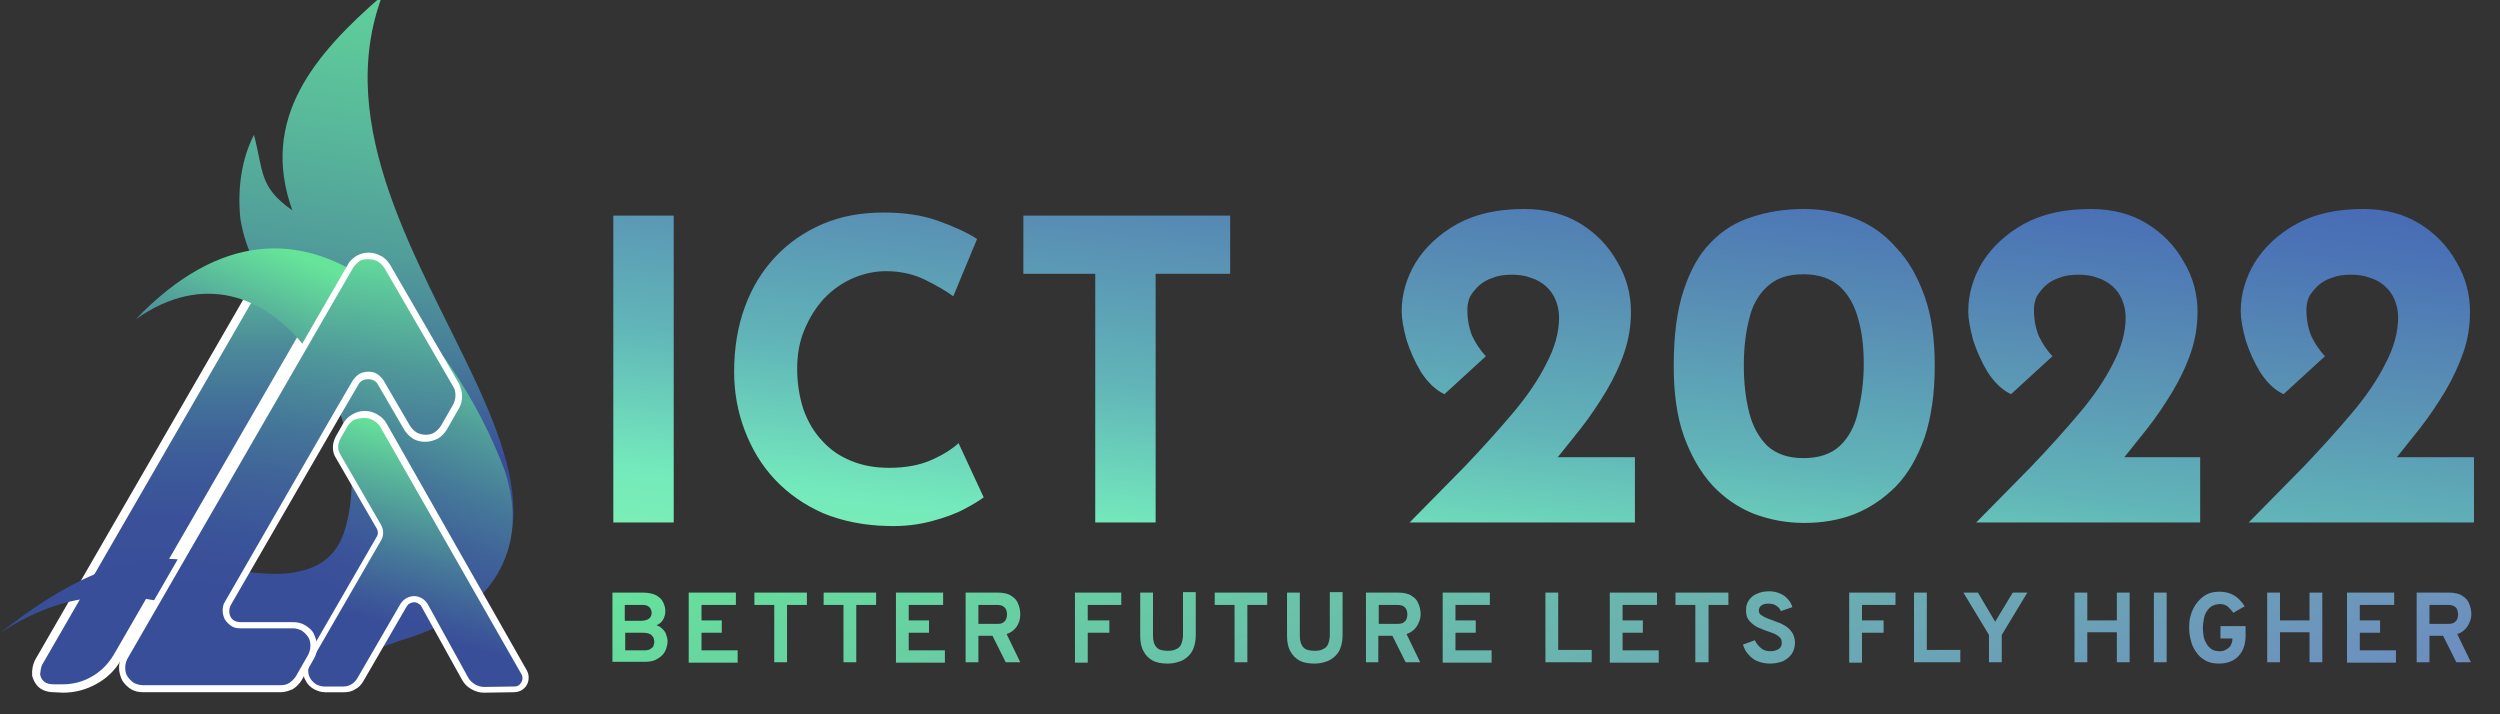 <?xml version="1.0" encoding="utf-8"?>
<!-- Generator: Adobe Illustrator 25.4.1, SVG Export Plug-In . SVG Version: 6.00 Build 0)  -->
<svg version="1.1" id="Layer_1" xmlns="http://www.w3.org/2000/svg" xmlns:xlink="http://www.w3.org/1999/xlink" x="0px" y="0px"
	 viewBox="0 0 567 162" style="enable-background:new 0 0 567 162;" xml:space="preserve">
<rect x="0" y="0" width="567" height="162" fill="#333333" stroke="none"/>
<style type="text/css">
	.st0{clip-path:url(#SVGID_00000067920444462314433530000003794126549708818059_);}
	.st1{fill:#FFFFFF;}
	.st2{fill:url(#SVGID_00000052808996886972856120000008325879736241601212_);}
	.st3{fill-rule:evenodd;clip-rule:evenodd;fill:url(#SVGID_00000044156537540709807610000000130047382592211596_);}
	.st4{fill-rule:evenodd;clip-rule:evenodd;fill:#394E99;}
	.st5{fill-rule:evenodd;clip-rule:evenodd;fill:url(#SVGID_00000081633903566483514600000015784370148020493229_);}
	.st6{fill:url(#SVGID_00000073679839622193793030000009126553621529302146_);}
	.st7{fill:url(#SVGID_00000145035700311910653020000007798532011616144793_);}
	.st8{fill:url(#SVGID_00000101102748528970559180000009254420850818108079_);}
	.st9{fill:url(#SVGID_00000073705740391211632920000015886061335947236507_);}
</style>
<g>
	<defs>
		<rect id="SVGID_1_" width="566.9" height="161.6"/>
	</defs>
	<clipPath id="SVGID_00000040544642885910015360000012321590435940844443_">
		<use xlink:href="#SVGID_1_"  style="overflow:visible;"/>
	</clipPath>
	<g style="clip-path:url(#SVGID_00000040544642885910015360000012321590435940844443_);">
		<path class="st1" d="M12.3,157c-3.6,0-4.6-2.3-5-3.7c-0.1-1.3,0.1-2.5,0.7-3.7L69,44c0.4-0.6,0.9-1.2,1.5-1.5
			c0.6-0.4,1.3-0.5,2.1-0.5c0.6,0,1.2,0.1,1.7,0.4c1.6,0.7,2.6,2.2,3.2,3.4c1.5,2.7,2.2,5.7,2.2,8.7c0,3-0.8,6-2.3,8.7l-49.9,86.4
			c-1.3,2.3-3.2,4.2-5.6,5.5c-2.3,1.3-4.9,2-7.6,2L12.3,157z"/>
		
			<linearGradient id="SVGID_00000004532986608310353010000013943842214436253860_" gradientUnits="userSpaceOnUse" x1="43.467" y1="6.136" x2="43.467" y2="118.922" gradientTransform="matrix(1 0 0 -1 0 162)">
			<stop  offset="0.21" style="stop-color:#394E99"/>
			<stop  offset="0.34" style="stop-color:#3A5199"/>
			<stop  offset="0.46" style="stop-color:#3D5C99"/>
			<stop  offset="0.56" style="stop-color:#426E99"/>
			<stop  offset="0.67" style="stop-color:#4A8699"/>
			<stop  offset="0.77" style="stop-color:#54A69A"/>
			<stop  offset="0.86" style="stop-color:#5FCD9A"/>
			<stop  offset="0.91" style="stop-color:#66E49A"/>
		</linearGradient>
		<path style="fill:url(#SVGID_00000004532986608310353010000013943842214436253860_);" d="M12.2,155.9c-2.1,0-3.4-0.9-3.9-2.8
			c0-0.2,0.1-2,0.5-2.8l61-105.6c0.3-0.5,0.6-0.8,1.1-1.1c0.5-0.3,1-0.4,1.5-0.4c0.4,0,0.9,0.1,1.3,0.3c1.3,0.6,2.2,2,2.6,2.8
			c1.4,2.5,2.1,5.3,2.1,8.2c0,2.9-0.8,5.7-2.2,8.1l-49.9,86.4c-1.2,2.1-3,3.9-5.1,5.1c-2.1,1.2-4.6,1.9-7,1.9H12.2z"/>
		<path class="st1" d="M72.5,43.8c0.3,0,0.7,0.1,1,0.2c1.4,0.6,2.2,2.4,2.3,2.5c1.3,2.4,2,5.1,2,7.8c0,2.7-0.7,5.4-2.1,7.8
			l-49.9,86.4c-1.2,2-2.8,3.7-4.9,4.9c-2,1.2-4.3,1.8-6.6,1.8h-2.1c-1.4,0-2.7-0.4-3.1-2.2c0,0,0.1-1.6,0.5-2.3l61-105.6
			c0.2-0.3,0.5-0.6,0.8-0.8C71.8,43.9,72.1,43.8,72.5,43.8 M72.5,42.3c-0.7,0-1.3,0.2-1.9,0.5c-0.6,0.3-1.1,0.8-1.4,1.4l-61,105.6
			c-0.6,1-0.7,3-0.6,3.4c0.3,1.3,1.3,3.4,4.6,3.4h2.1c2.6,0,5.1-0.7,7.4-2c2.2-1.3,4.1-3.2,5.4-5.4L77,62.9c1.5-2.6,2.3-5.5,2.3-8.5
			c0-3-0.7-5.9-2.2-8.5l0,0c-0.6-1.1-1.5-2.6-3-3.2C73.6,42.4,73.1,42.3,72.5,42.3L72.5,42.3z"/>
		
			<linearGradient id="SVGID_00000057839871435611204650000003882908012361419182_" gradientUnits="userSpaceOnUse" x1="127.938" y1="341.168" x2="45.074" y2="-163.93" gradientTransform="matrix(1 0 0 -1 0 162)">
			<stop  offset="0.14" style="stop-color:#66E49A"/>
			<stop  offset="0.25" style="stop-color:#65E19A"/>
			<stop  offset="0.32" style="stop-color:#63D99A"/>
			<stop  offset="0.37" style="stop-color:#5ECB9A"/>
			<stop  offset="0.42" style="stop-color:#58B79A"/>
			<stop  offset="0.47" style="stop-color:#519D9A"/>
			<stop  offset="0.51" style="stop-color:#477C99"/>
			<stop  offset="0.55" style="stop-color:#394E99"/>
		</linearGradient>
		<path style="fill-rule:evenodd;clip-rule:evenodd;fill:url(#SVGID_00000057839871435611204650000003882908012361419182_);" d="
			M54.5,49.5c-0.7-7,0.4-13.7,3.1-18.9c2.2,8.3,1.1,11.8,8.7,17.1C58.8,26.8,71.5,12.2,86.7-1c-22.4,59.5,78.8,122.6-2.3,148.5
			c7.5-5.1,11.9-29.1,12.1-32.3C98.8,79.2,59.2,79.6,54.5,49.5z"/>
		<g>
			<path class="st4" d="M33.1,135.8l5.2-9c-4.7-0.1-10.2,0.6-17.1,3.6L18,136C23,135.1,28.1,135,33.1,135.8z"/>
		</g>
		
			<linearGradient id="SVGID_00000141445510957751916080000008274958914436376481_" gradientUnits="userSpaceOnUse" x1="86.061" y1="96.166" x2="51.468" y2="12.894" gradientTransform="matrix(1 0 0 -1 0 162)">
			<stop  offset="0" style="stop-color:#66E49A"/>
			<stop  offset="9.000000e-02" style="stop-color:#5EC99A"/>
			<stop  offset="0.23" style="stop-color:#519D9A"/>
			<stop  offset="0.38" style="stop-color:#467B99"/>
			<stop  offset="0.52" style="stop-color:#3F6299"/>
			<stop  offset="0.64" style="stop-color:#3B5399"/>
			<stop  offset="0.74" style="stop-color:#394E99"/>
		</linearGradient>
		<path style="fill-rule:evenodd;clip-rule:evenodd;fill:url(#SVGID_00000141445510957751916080000008274958914436376481_);" d="
			M0,143.6c32-21.4,56.2,5.4,78.7,3.7c24.6-1.8,43.6-16.4,35.8-40.5c-11.3-30.3-45.1-74.6-83.7-34.4c30.5-21.5,56,22,47.2,48.4
			c-3.8,11.4-17.2,10-27,8C41.2,126.9,28.3,121.2,0,143.6z"/>
		
			<linearGradient id="SVGID_00000084524772812630126050000005449839728476038030_" gradientUnits="userSpaceOnUse" x1="88.231" y1="1.289" x2="105.546" y2="61.675" gradientTransform="matrix(1 0 0 -1 0 162)">
			<stop  offset="0.29" style="stop-color:#394E99"/>
			<stop  offset="0.38" style="stop-color:#3D5B99"/>
			<stop  offset="0.56" style="stop-color:#477C99"/>
			<stop  offset="0.8" style="stop-color:#57B29A"/>
			<stop  offset="1" style="stop-color:#66E49A"/>
		</linearGradient>
		<path style="fill:url(#SVGID_00000084524772812630126050000005449839728476038030_);" d="M109.8,156.4c-0.9,0-1.7-0.2-2.5-0.7
			c-0.7-0.4-1.4-1-1.8-1.8l-9.2-16.6c-0.2-0.4-0.6-0.8-1-1c-0.4-0.2-0.9-0.4-1.4-0.4s-1,0.1-1.4,0.4c-0.4,0.2-0.8,0.6-1,1l-9.8,16.9
			c-0.4,0.6-0.9,1.2-1.6,1.6c-0.7,0.4-1.4,0.6-2.1,0.6h-4.4c-0.7,0-1.5-0.2-2.1-0.6c-0.6-0.4-1.2-0.9-1.6-1.6
			c-0.4-0.6-0.6-1.4-0.6-2.1c0-0.7,0.2-1.5,0.6-2.1l16-27.7c0.2-0.4,0.4-0.9,0.4-1.4c0-0.5-0.1-1-0.4-1.4l-9.2-15.9
			c-0.4-0.7-0.6-1.4-0.6-2.1s0.2-1.5,0.6-2.1l1.6-2.8c0.4-0.8,1-1.4,1.8-1.8c0.7-0.4,1.6-0.7,2.5-0.7c0.9,0,1.7,0.2,2.5,0.7
			c0.7,0.4,1.4,1.1,1.8,1.8l31.9,55.9c0.2,0.4,0.4,0.9,0.4,1.3c0,0.5-0.1,0.9-0.3,1.4c-0.2,0.4-0.6,0.8-1,1
			c-0.4,0.2-0.9,0.3-1.4,0.3L109.8,156.4L109.8,156.4z"/>
		<path class="st1" d="M82.7,94.8c0.7,0,1.4,0.2,2.1,0.6c0.6,0.4,1.2,0.9,1.5,1.5l31.9,55.9c0.2,0.3,0.3,0.6,0.3,1s-0.1,0.7-0.3,1
			c-0.2,0.3-0.4,0.6-0.7,0.7c-0.3,0.2-0.7,0.2-1,0.2l-6.7,0.1c-0.7,0-1.4-0.2-2.1-0.6c-0.6-0.4-1.2-0.9-1.5-1.5L97,137
			c-0.3-0.5-0.8-1-1.3-1.3c-0.5-0.3-1.1-0.5-1.8-0.5s-1.2,0.2-1.8,0.5c-0.5,0.3-1,0.8-1.3,1.3l-9.8,16.9c-0.3,0.5-0.8,1-1.3,1.3
			c-0.5,0.3-1.1,0.5-1.8,0.5h-4.4c-0.6,0-1.2-0.2-1.8-0.5c-0.5-0.3-1-0.8-1.3-1.3c-0.3-0.5-0.5-1.1-0.5-1.8c0-0.6,0.2-1.2,0.5-1.8
			l16-27.7c0.3-0.5,0.5-1.1,0.5-1.8c0-0.6-0.2-1.2-0.5-1.8l-9.2-15.9c-0.3-0.5-0.5-1.1-0.5-1.8c0-0.6,0.2-1.2,0.5-1.8l1.6-2.8
			c0.4-0.6,0.9-1.2,1.5-1.5C81.3,94.9,82,94.8,82.7,94.8 M82.7,93.2c-1,0-2,0.3-2.8,0.8c-0.9,0.5-1.6,1.2-2.1,2.1l-1.6,2.8
			c-0.4,0.8-0.7,1.6-0.7,2.5c0,0.9,0.2,1.8,0.7,2.5l9.2,15.9c0.2,0.3,0.3,0.7,0.3,1c0,0.4-0.1,0.7-0.3,1l-16,27.7
			c-0.4,0.8-0.7,1.6-0.7,2.5c0,0.9,0.2,1.7,0.7,2.5c0.4,0.8,1.1,1.4,1.8,1.8c0.8,0.4,1.6,0.7,2.5,0.7h4.4c0.9,0,1.8-0.2,2.5-0.7
			c0.8-0.4,1.4-1.1,1.8-1.8l9.8-16.9c0.2-0.3,0.4-0.6,0.7-0.7c0.3-0.2,0.7-0.3,1-0.3c0.4,0,0.7,0.1,1,0.3c0.3,0.2,0.6,0.4,0.7,0.7
			l9.2,16.6c0.5,0.9,1.2,1.6,2.1,2.1c0.9,0.5,1.8,0.8,2.8,0.8l6.7-0.1c0.6,0,1.2-0.1,1.8-0.4c0.5-0.3,1-0.7,1.3-1.3
			c0.3-0.5,0.4-1.1,0.4-1.7c0-0.6-0.2-1.2-0.5-1.7L87.7,96.1c-0.5-0.9-1.2-1.6-2.1-2.1C84.7,93.5,83.8,93.2,82.7,93.2L82.7,93.2z"/>
		
			<linearGradient id="SVGID_00000002346362636735346170000005967395932478588344_" gradientUnits="userSpaceOnUse" x1="75.957" y1="105.213" x2="59.493" y2="1.278" gradientTransform="matrix(1 0 0 -1 0 162)">
			<stop  offset="0" style="stop-color:#63DC9A"/>
			<stop  offset="8.000000e-02" style="stop-color:#5BC29A"/>
			<stop  offset="0.23" style="stop-color:#4F989A"/>
			<stop  offset="0.38" style="stop-color:#457899"/>
			<stop  offset="0.52" style="stop-color:#3F6199"/>
			<stop  offset="0.65" style="stop-color:#3A5399"/>
			<stop  offset="0.76" style="stop-color:#394E99"/>
		</linearGradient>
		<path style="fill:url(#SVGID_00000002346362636735346170000005967395932478588344_);" d="M32.4,156.4c-0.8,0-1.7-0.2-2.4-0.6
			c-0.7-0.4-1.3-1-1.8-1.8c-0.4-0.7-0.6-1.6-0.6-2.4c0-0.8,0.2-1.7,0.6-2.4l51.2-88.7c0.4-0.7,1-1.3,1.8-1.8
			c0.7-0.4,1.6-0.6,2.4-0.6c0.8,0,1.7,0.2,2.4,0.6c0.7,0.4,1.3,1,1.8,1.8l15.6,26.9c0.4,0.7,0.6,1.6,0.6,2.4s-0.2,1.7-0.6,2.4
			l-2.8,4.9c-0.4,0.7-1,1.3-1.8,1.8c-0.7,0.4-1.6,0.6-2.4,0.6c-0.8,0-1.7-0.2-2.4-0.6c-0.7-0.4-1.3-1-1.8-1.8l-6-10.3
			c-0.3-0.5-0.7-0.9-1.2-1.2c-0.5-0.3-1.1-0.4-1.6-0.4c-0.6,0-1.1,0.2-1.6,0.4c-0.5,0.3-0.9,0.7-1.2,1.2l-29,50.1
			c-0.3,0.5-0.4,1.1-0.4,1.6c0,0.6,0.2,1.1,0.4,1.6c0.3,0.5,0.7,0.9,1.2,1.2c0.5,0.3,1.1,0.4,1.6,0.4h11.9c0.8,0,1.7,0.2,2.4,0.7
			c0.7,0.4,1.3,1,1.8,1.8c0.4,0.7,0.6,1.6,0.6,2.4c0,0.8-0.2,1.7-0.6,2.4l-2.8,4.9c-0.4,0.7-1,1.3-1.8,1.8c-0.7,0.4-1.6,0.6-2.4,0.6
			H32.4z"/>
		<path class="st1" d="M83.7,58.8c0.7,0,1.4,0.2,2,0.5c0.6,0.4,1.1,0.9,1.5,1.5l15.6,26.9c0.4,0.6,0.5,1.3,0.5,2
			c0,0.7-0.2,1.4-0.5,2l-2.8,4.9c-0.4,0.6-0.9,1.1-1.5,1.5c-0.6,0.4-1.3,0.5-2,0.5c-0.7,0-1.4-0.2-2-0.5c-0.6-0.4-1.1-0.9-1.5-1.5
			l-6-10.3c-0.4-0.6-0.9-1.1-1.5-1.5c-0.6-0.4-1.3-0.5-2-0.5c-0.7,0-1.4,0.2-2,0.5c-0.6,0.4-1.1,0.9-1.5,1.5l-3.8,6.5L51,136.5
			c-0.4,0.6-0.5,1.3-0.5,2c0,0.7,0.2,1.4,0.5,2c0.4,0.6,0.9,1.1,1.5,1.5c0.6,0.4,1.3,0.5,2,0.5h11.9c0.7,0,1.4,0.2,2,0.5
			c0.6,0.4,1.1,0.9,1.5,1.5c0.4,0.6,0.5,1.3,0.5,2c0,0.7-0.2,1.4-0.5,2l-2.8,4.9c-0.4,0.6-0.9,1.1-1.5,1.5c-0.6,0.4-1.3,0.5-2,0.5
			H32.4c-0.7,0-1.4-0.2-2-0.5c-0.6-0.4-1.1-0.9-1.5-1.5c-0.4-0.6-0.5-1.3-0.5-2c0-0.7,0.2-1.4,0.5-2l51.2-88.7
			c0.4-0.6,0.9-1.1,1.5-1.5S83,58.8,83.7,58.8 M83.7,57.3c-1,0-1.9,0.2-2.8,0.7c-0.8,0.5-1.6,1.2-2,2l-51.2,88.7
			c-0.5,0.8-0.7,1.8-0.7,2.8c0,1,0.3,1.9,0.7,2.8c0.5,0.8,1.2,1.5,2,2c0.8,0.5,1.8,0.7,2.8,0.7h31.1c1,0,1.9-0.3,2.8-0.7
			c0.8-0.5,1.5-1.2,2-2l2.8-4.9c0.5-0.8,0.7-1.8,0.7-2.8c0-1-0.3-1.9-0.7-2.8s-1.2-1.5-2-2c-0.8-0.5-1.8-0.7-2.8-0.7H54.5
			c-0.4,0-0.9-0.1-1.3-0.3c-0.4-0.2-0.7-0.5-0.9-0.9c-0.2-0.4-0.3-0.8-0.3-1.3c0-0.4,0.1-0.9,0.3-1.3l25.2-43.6l3.8-6.5
			c0.2-0.4,0.5-0.7,0.9-0.9c0.4-0.2,0.8-0.3,1.3-0.3s0.9,0.1,1.3,0.3c0.4,0.2,0.7,0.5,0.9,0.9l6,10.3c0.5,0.8,1.2,1.5,2,2
			c0.8,0.5,1.8,0.7,2.8,0.7c1,0,1.9-0.3,2.8-0.7c0.8-0.5,1.5-1.2,2-2l2.8-4.9c0.5-0.8,0.7-1.8,0.7-2.8c0-1-0.3-1.9-0.7-2.8
			L88.5,60.1c-0.5-0.8-1.2-1.6-2-2C85.6,57.6,84.6,57.3,83.7,57.3L83.7,57.3z"/>
		<g>
			
				<linearGradient id="SVGID_00000070091522636405020480000003473333371000665510_" gradientUnits="userSpaceOnUse" x1="342.309" y1="14.236" x2="368.031" y2="228.85" gradientTransform="matrix(1 0 0 -1 0 162)">
				<stop  offset="0" style="stop-color:#7EF0B2"/>
				<stop  offset="8.000000e-02" style="stop-color:#74EABC"/>
				<stop  offset="0.23" style="stop-color:#61B5B8"/>
				<stop  offset="0.38" style="stop-color:#5990B4"/>
				<stop  offset="0.52" style="stop-color:#4B73B5"/>
				<stop  offset="0.65" style="stop-color:#4260B6"/>
				<stop  offset="0.76" style="stop-color:#455EB5"/>
			</linearGradient>
			<path style="fill:url(#SVGID_00000070091522636405020480000003473333371000665510_);" d="M139.1,48.9h13.7v69.6h-13.7V48.9z
				 M223.1,112.8c-0.8,0.6-2.2,1.5-4.3,2.6c-2,1.1-4.5,2-7.5,2.8c-3,0.8-6.2,1.2-9.8,1.1c-5.5-0.1-10.4-1.1-14.8-2.9
				c-4.3-1.9-7.9-4.4-11-7.7c-3-3.2-5.2-6.9-6.8-11.1c-1.6-4.2-2.4-8.6-2.4-13.3c0-5.3,0.8-10.2,2.4-14.6c1.6-4.4,3.9-8.2,6.9-11.4
				c3-3.2,6.6-5.7,10.8-7.5c4.2-1.8,8.8-2.6,13.8-2.6c4.7,0,8.8,0.6,12.4,1.9c3.6,1.3,6.5,2.6,8.8,4.1l-5.4,13
				c-1.6-1.2-3.7-2.4-6.3-3.7c-2.6-1.3-5.6-2-9-2c-2.6,0-5.2,0.6-7.7,1.7c-2.4,1.1-4.5,2.6-6.4,4.6c-1.8,2-3.3,4.4-4.4,7.1
				c-1.1,2.6-1.6,5.6-1.6,8.7c0,3.3,0.5,6.4,1.4,9.2c1,2.8,2.4,5.2,4.3,7.2c1.8,2,4,3.5,6.5,4.5c2.6,1.1,5.5,1.6,8.7,1.6
				c3.7,0,6.9-0.6,9.6-1.8s4.7-2.5,6.1-3.8L223.1,112.8z M232.1,48.9H279v13.2h-16.9v56.4h-13.7V62.1h-16.3V48.9z M319.7,118.5
				c4.4-4.5,8.6-8.7,12.6-12.8c4-4.2,7.6-8.2,10.8-12c3.3-3.9,5.8-7.6,7.6-11.2c1.9-3.6,2.9-7.1,2.9-10.5c0-1.5-0.3-2.8-0.8-4
				c-0.5-1.2-1.2-2.2-2.2-3.1c-0.9-0.8-2.1-1.5-3.4-1.9c-1.3-0.5-2.7-0.7-4.3-0.7c-1.6,0-3.1,0.2-4.3,0.7c-1.3,0.4-2.3,1-3.2,1.8
				c-0.8,0.8-1.5,1.6-2,2.5c-0.4,0.9-0.6,1.9-0.6,2.9c0,2.3,0.4,4.3,1.1,6c0.8,1.7,1.8,3.2,3.1,4.6l-9.4,8.6c-2.1-1-3.8-2.7-5.3-5
				c-1.4-2.3-2.5-4.8-3.3-7.3c-0.7-2.6-1.1-4.8-1.1-6.5c0-3.9,1.1-7.6,3.2-11.1c2.2-3.5,5.3-6.4,9.4-8.7c4.2-2.3,9.2-3.4,15.2-3.4
				c4.9,0,9.1,1.1,12.7,3.3c3.6,2.2,6.4,5.1,8.4,8.7c2.1,3.5,3.1,7.3,3.1,11.3c0,3.2-0.5,6.3-1.5,9.2c-1,3-2.4,5.9-4.1,8.8
				c-1.7,2.8-3.6,5.7-5.8,8.5c-2.2,2.8-4.5,5.6-6.8,8.5l-7-2h26.1v14.8H319.7z M409.2,118.6c-4,0-7.8-0.7-11.5-2.1
				c-3.5-1.4-6.7-3.6-9.4-6.5c-2.7-3-4.8-6.7-6.4-11.1c-1.6-4.5-2.3-9.8-2.3-15.9c0-6.8,0.7-12.4,2.2-17c1.5-4.6,3.5-8.3,6.2-11
				c2.7-2.8,5.8-4.7,9.4-5.8c3.6-1.2,7.5-1.8,11.8-1.8c4,0,7.8,0.7,11.4,2.1c3.6,1.4,6.8,3.6,9.4,6.6c2.8,2.9,4.9,6.6,6.5,11.1
				c1.6,4.5,2.3,9.7,2.3,15.8c0,6.3-0.8,11.7-2.3,16.2c-1.6,4.5-3.7,8.2-6.5,11.1c-2.8,2.8-5.9,4.9-9.4,6.3
				C417,118,413.2,118.6,409.2,118.6z M409,103.9c3.5,0,6.3-0.9,8.3-2.8c2-1.9,3.4-4.5,4.1-7.7c0.8-3.3,1.3-6.9,1.3-10.8
				c0-3.9-0.4-7.4-1.3-10.4c-0.8-3-2.2-5.4-4.1-7.2c-2-1.8-4.7-2.8-8.3-2.8c-3.5,0-6.2,0.9-8.2,2.8c-2,1.8-3.4,4.3-4.1,7.4
				c-0.8,3.1-1.2,6.6-1.2,10.5c0,3.9,0.4,7.4,1.2,10.6c0.8,3.2,2.2,5.7,4.1,7.6C402.9,103,405.6,103.9,409,103.9z M448.2,118.5
				c4.4-4.5,8.6-8.7,12.6-12.8c4-4.2,7.6-8.2,10.8-12c3.3-3.9,5.8-7.6,7.6-11.2c1.9-3.6,2.9-7.1,2.9-10.5c0-1.5-0.3-2.8-0.8-4
				c-0.5-1.2-1.2-2.2-2.2-3.1c-0.9-0.8-2.1-1.5-3.4-1.9c-1.3-0.5-2.7-0.7-4.3-0.7c-1.6,0-3.1,0.2-4.3,0.7c-1.3,0.4-2.3,1-3.2,1.8
				c-0.8,0.8-1.5,1.6-2,2.5c-0.4,0.9-0.6,1.9-0.6,2.9c0,2.3,0.4,4.3,1.1,6c0.8,1.7,1.8,3.2,3.1,4.6l-9.4,8.6c-2.1-1-3.8-2.7-5.3-5
				c-1.4-2.3-2.5-4.8-3.3-7.3c-0.7-2.6-1.1-4.8-1.1-6.5c0-3.9,1.1-7.6,3.2-11.1c2.2-3.5,5.3-6.4,9.4-8.7c4.2-2.3,9.2-3.4,15.2-3.4
				c4.9,0,9.1,1.1,12.7,3.3c3.6,2.2,6.4,5.1,8.4,8.7c2.1,3.5,3.1,7.3,3.1,11.3c0,3.2-0.5,6.3-1.5,9.2c-1,3-2.4,5.9-4.1,8.8
				c-1.7,2.8-3.6,5.7-5.8,8.5c-2.2,2.8-4.5,5.6-6.8,8.5l-7-2H499v14.8H448.2z M510,118.5c4.4-4.5,8.6-8.7,12.6-12.8
				c4-4.2,7.6-8.2,10.8-12c3.3-3.9,5.8-7.6,7.6-11.2c1.9-3.6,2.9-7.1,2.9-10.5c0-1.5-0.3-2.8-0.8-4c-0.5-1.2-1.2-2.2-2.2-3.1
				c-0.9-0.8-2-1.5-3.4-1.9c-1.3-0.5-2.7-0.7-4.3-0.7c-1.6,0-3.1,0.2-4.3,0.7c-1.3,0.4-2.3,1-3.2,1.8c-0.8,0.8-1.5,1.6-2,2.5
				c-0.4,0.9-0.6,1.9-0.6,2.9c0,2.3,0.4,4.3,1.1,6c0.8,1.7,1.8,3.2,3.1,4.6l-9.4,8.6c-2.1-1-3.8-2.7-5.3-5c-1.4-2.3-2.5-4.8-3.3-7.3
				c-0.7-2.6-1.1-4.8-1.1-6.5c0-3.9,1.1-7.6,3.2-11.1c2.2-3.5,5.3-6.4,9.4-8.7c4.2-2.3,9.2-3.4,15.2-3.4c4.9,0,9.1,1.1,12.7,3.3
				c3.6,2.2,6.4,5.1,8.4,8.7c2.1,3.5,3.1,7.3,3.1,11.3c0,3.2-0.5,6.3-1.5,9.2s-2.4,5.9-4.1,8.8c-1.7,2.8-3.6,5.7-5.8,8.5
				c-2.2,2.8-4.5,5.6-6.8,8.5l-7-2h26.1v14.8H510z"/>
		</g>
		
			<linearGradient id="SVGID_00000080922196000627532820000017469449292355767686_" gradientUnits="userSpaceOnUse" x1="300.647" y1="131.556" x2="407.469" y2="-116.09" gradientTransform="matrix(1 0 0 -1 0 162)">
			<stop  offset="9.255320e-02" style="stop-color:#66E49A"/>
			<stop  offset="0.927" style="stop-color:#6E7BC7"/>
		</linearGradient>
		<path style="fill:url(#SVGID_00000080922196000627532820000017469449292355767686_);" d="M138.9,150.2v-15.8h6.8
			c1.3,0,2.3,0.2,3.1,0.6c0.7,0.4,1.3,0.9,1.6,1.6c0.3,0.6,0.5,1.3,0.5,2c0,0.7-0.2,1.4-0.5,1.9c-0.3,0.6-0.8,1-1.5,1.3
			c0.6,0.2,1,0.5,1.4,0.9c0.4,0.4,0.7,0.8,0.8,1.3c0.2,0.5,0.3,1,0.3,1.4c0,0.6-0.1,1.1-0.3,1.7c-0.2,0.6-0.5,1.1-0.9,1.5
			s-1,0.8-1.6,1.1c-0.7,0.3-1.5,0.4-2.5,0.4H138.9z M141.8,147.5h4.4c0.6,0,1-0.1,1.3-0.3c0.3-0.2,0.6-0.4,0.7-0.7
			c0.1-0.3,0.2-0.6,0.2-0.9c0-0.4-0.1-0.7-0.2-1c-0.2-0.3-0.4-0.6-0.8-0.8c-0.4-0.2-1-0.3-1.8-0.3h-3.8V147.5z M141.8,140.8h3.5
			c0.9,0,1.5-0.2,1.9-0.5c0.4-0.3,0.6-0.8,0.6-1.3c0-0.3-0.1-0.6-0.2-0.8c-0.1-0.3-0.3-0.5-0.6-0.7c-0.3-0.2-0.7-0.3-1.3-0.3h-4
			V140.8z M156.2,150.2v-15.8h10.7v2.8h-7.8v3.5h4.6v2.8h-4.6v4h8.2v2.8H156.2z M175.6,150.2v-13h-4.5v-2.8H183v2.8h-4.5v13H175.6z
			 M191.3,150.2v-13h-4.5v-2.8h11.9v2.8h-4.5v13H191.3z M203.2,150.2v-15.8h10.7v2.8h-7.8v3.5h4.6v2.8h-4.6v4h8.2v2.8H203.2z
			 M219,150.2v-15.8h7.2c1.3,0,2.4,0.2,3.1,0.7c0.8,0.5,1.3,1,1.6,1.8c0.3,0.7,0.5,1.5,0.5,2.4c0,0.6-0.1,1.2-0.3,1.8
			c-0.2,0.6-0.6,1.2-1,1.6c-0.5,0.5-1.1,0.9-1.8,1.1l3.1,6.4h-3.3l-3-6h-3.2v6H219z M221.9,141.5h4.3c0.6,0,1-0.1,1.3-0.3
			c0.3-0.2,0.6-0.5,0.7-0.8c0.1-0.3,0.2-0.7,0.2-1.1c0-0.3-0.1-0.7-0.2-1c-0.1-0.3-0.4-0.6-0.7-0.8c-0.3-0.2-0.8-0.3-1.3-0.3h-4.3
			V141.5z M243.8,150.2v-15.8h10.5v2.8h-7.6v3.5h4.9v2.8h-4.9v6.8H243.8z M264.8,150.5c-1.3,0-2.5-0.2-3.4-0.7
			c-0.9-0.5-1.6-1.2-2.1-2.2c-0.5-0.9-0.7-2.1-0.7-3.4v-9.8h2.9v9.8c0,1.2,0.3,2.1,0.8,2.6c0.5,0.6,1.4,0.8,2.6,0.8
			c0.7,0,1.4-0.1,1.9-0.4c0.5-0.2,0.9-0.6,1.1-1.1c0.2-0.5,0.4-1.2,0.4-2v-9.8h2.9v9.8c0,1.1-0.2,2.1-0.5,2.9
			c-0.3,0.8-0.8,1.5-1.4,2c-0.6,0.5-1.2,0.9-2,1.1C266.4,150.4,265.6,150.5,264.8,150.5z M280,150.2v-13h-4.5v-2.8h11.9v2.8h-4.5v13
			H280z M298.1,150.5c-1.3,0-2.5-0.2-3.4-0.7c-0.9-0.5-1.6-1.2-2.1-2.2c-0.5-0.9-0.7-2.1-0.7-3.4v-9.8h2.9v9.8
			c0,1.2,0.3,2.1,0.8,2.6c0.5,0.6,1.4,0.8,2.6,0.8c0.7,0,1.4-0.1,1.9-0.4c0.5-0.2,0.9-0.6,1.1-1.1c0.2-0.5,0.4-1.2,0.4-2v-9.8h2.9
			v9.8c0,1.1-0.2,2.1-0.5,2.9c-0.3,0.8-0.8,1.5-1.4,2c-0.6,0.5-1.2,0.9-2,1.1C299.7,150.4,298.9,150.5,298.1,150.5z M309.8,150.2
			v-15.8h7.2c1.3,0,2.4,0.2,3.1,0.7c0.8,0.5,1.3,1,1.6,1.8c0.3,0.7,0.5,1.5,0.5,2.4c0,0.6-0.1,1.2-0.4,1.8c-0.2,0.6-0.6,1.2-1,1.6
			s-1.1,0.9-1.8,1.1l3.1,6.4h-3.3l-3-6h-3.2v6H309.8z M312.7,141.5h4.3c0.5,0,1-0.1,1.3-0.3c0.3-0.2,0.6-0.5,0.7-0.8
			c0.1-0.3,0.2-0.7,0.2-1.1c0-0.3-0.1-0.7-0.2-1s-0.4-0.6-0.7-0.8c-0.3-0.2-0.8-0.3-1.3-0.3h-4.3V141.5z M327.2,150.2v-15.8h10.7
			v2.8h-7.8v3.5h4.6v2.8h-4.6v4h8.2v2.8H327.2z M350.5,150.2v-15.8h2.9v13h7.6v2.8H350.5z M365.1,150.2v-15.8h10.7v2.8h-7.8v3.5h4.6
			v2.8h-4.6v4h8.2v2.8H365.1z M384.5,150.2v-13H380v-2.8H392v2.8h-4.5v13H384.5z M401.4,150.5c-1,0-1.9-0.2-2.7-0.5
			c-0.8-0.3-1.5-0.8-2.1-1.5c-0.6-0.6-1-1.4-1.3-2.3l2.7-1c0.3,0.7,0.8,1.3,1.4,1.8c0.6,0.5,1.3,0.7,2.1,0.7c0.8,0,1.4-0.2,1.9-0.5
			c0.5-0.3,0.7-0.8,0.7-1.5c0-0.4-0.1-0.8-0.4-1.1c-0.3-0.3-0.7-0.6-1.1-0.8c-0.5-0.2-1-0.4-1.6-0.6c-0.6-0.2-1.2-0.4-1.8-0.7
			c-0.6-0.2-1.1-0.5-1.6-0.9c-0.5-0.4-0.9-0.8-1.2-1.3c-0.3-0.5-0.4-1.2-0.4-2c0-0.8,0.2-1.5,0.6-2.1c0.4-0.6,1-1.2,1.8-1.5
			c0.8-0.4,1.7-0.6,2.9-0.6c0.9,0,1.7,0.2,2.4,0.5c0.7,0.3,1.3,0.7,1.8,1.3c0.5,0.5,0.8,1.1,1,1.8l-2.6,0.9c-0.2-0.5-0.5-0.9-1-1.2
			c-0.4-0.3-1-0.5-1.8-0.5c-0.7,0-1.2,0.1-1.6,0.4c-0.4,0.3-0.6,0.7-0.6,1.2c0,0.3,0.1,0.6,0.4,0.9c0.3,0.2,0.6,0.4,1,0.6
			c0.4,0.2,0.9,0.4,1.5,0.6c0.6,0.2,1.2,0.5,1.9,0.7c0.6,0.3,1.2,0.6,1.7,1c0.5,0.4,0.9,0.9,1.2,1.4c0.3,0.6,0.5,1.3,0.5,2.1
			c0,1-0.3,1.9-0.8,2.6c-0.5,0.7-1.2,1.2-2,1.6C403.4,150.3,402.5,150.5,401.4,150.5z M419.4,150.2v-15.8h10.5v2.8h-7.6v3.5h4.9v2.8
			h-4.9v6.8H419.4z M434.1,150.2v-15.8h2.9v13h7.6v2.8H434.1z M451.1,150.2v-6.2l-5.8-9.6h3.3l3.9,6.6l4-6.6h3.3l-5.8,9.6v6.2H451.1
			z M470.5,150.2v-15.8h2.9v6.3h6.7v-6.3h2.9v15.8h-2.9v-6.8h-6.7v6.8H470.5z M488.5,150.2v-15.8h2.9v15.8H488.5z M503.3,150.5
			c-1.2,0-2.3-0.2-3.1-0.7c-0.9-0.5-1.6-1.1-2.1-1.9c-0.6-0.8-1-1.7-1.2-2.6c-0.3-1-0.4-2-0.4-3c0-1,0.1-2,0.4-2.9
			c0.3-1,0.7-1.8,1.3-2.6c0.6-0.8,1.3-1.4,2.1-1.9c0.9-0.5,1.9-0.7,3.1-0.7c1,0,1.9,0.2,2.6,0.5c0.7,0.3,1.3,0.7,1.8,1.2
			c0.5,0.5,0.9,1,1.3,1.6l-2.6,1.5c-0.3-0.5-0.8-1-1.2-1.4c-0.5-0.4-1.1-0.6-1.8-0.6c-0.7,0-1.4,0.2-1.9,0.5
			c-0.5,0.3-0.9,0.8-1.2,1.3c-0.3,0.5-0.5,1.1-0.6,1.8c-0.1,0.6-0.2,1.2-0.2,1.8c0,0.7,0.1,1.3,0.2,2c0.1,0.6,0.4,1.2,0.7,1.7
			c0.3,0.5,0.7,0.9,1.2,1.2c0.5,0.3,1.1,0.4,1.8,0.4c0.5,0,1-0.1,1.4-0.4c0.4-0.2,0.8-0.5,1-0.9c0.2-0.4,0.4-0.8,0.4-1.3v-0.3h-2.7
			V142h5.7v2.3c0,1.3-0.3,2.5-0.8,3.4c-0.5,0.9-1.2,1.6-2.1,2.1C505.4,150.3,504.4,150.5,503.3,150.5z M514.2,150.2v-15.8h2.9v6.3
			h6.7v-6.3h2.9v15.8h-2.9v-6.8h-6.7v6.8H514.2z M532.3,150.2v-15.8H543v2.8h-7.8v3.5h4.6v2.8h-4.6v4h8.2v2.8H532.3z M548.1,150.2
			v-15.8h7.2c1.3,0,2.4,0.2,3.1,0.7c0.8,0.5,1.3,1,1.6,1.8c0.3,0.7,0.5,1.5,0.5,2.4c0,0.6-0.1,1.2-0.4,1.8c-0.2,0.6-0.6,1.2-1,1.6
			c-0.5,0.5-1.1,0.9-1.8,1.1l3.1,6.4h-3.3l-3-6H551v6H548.1z M551,141.5h4.3c0.5,0,1-0.1,1.3-0.3c0.3-0.2,0.6-0.5,0.7-0.8
			c0.1-0.3,0.2-0.7,0.2-1.1c0-0.3-0.1-0.7-0.2-1s-0.3-0.6-0.7-0.8c-0.3-0.2-0.8-0.3-1.3-0.3H551V141.5z"/>
	</g>
</g>
</svg>
